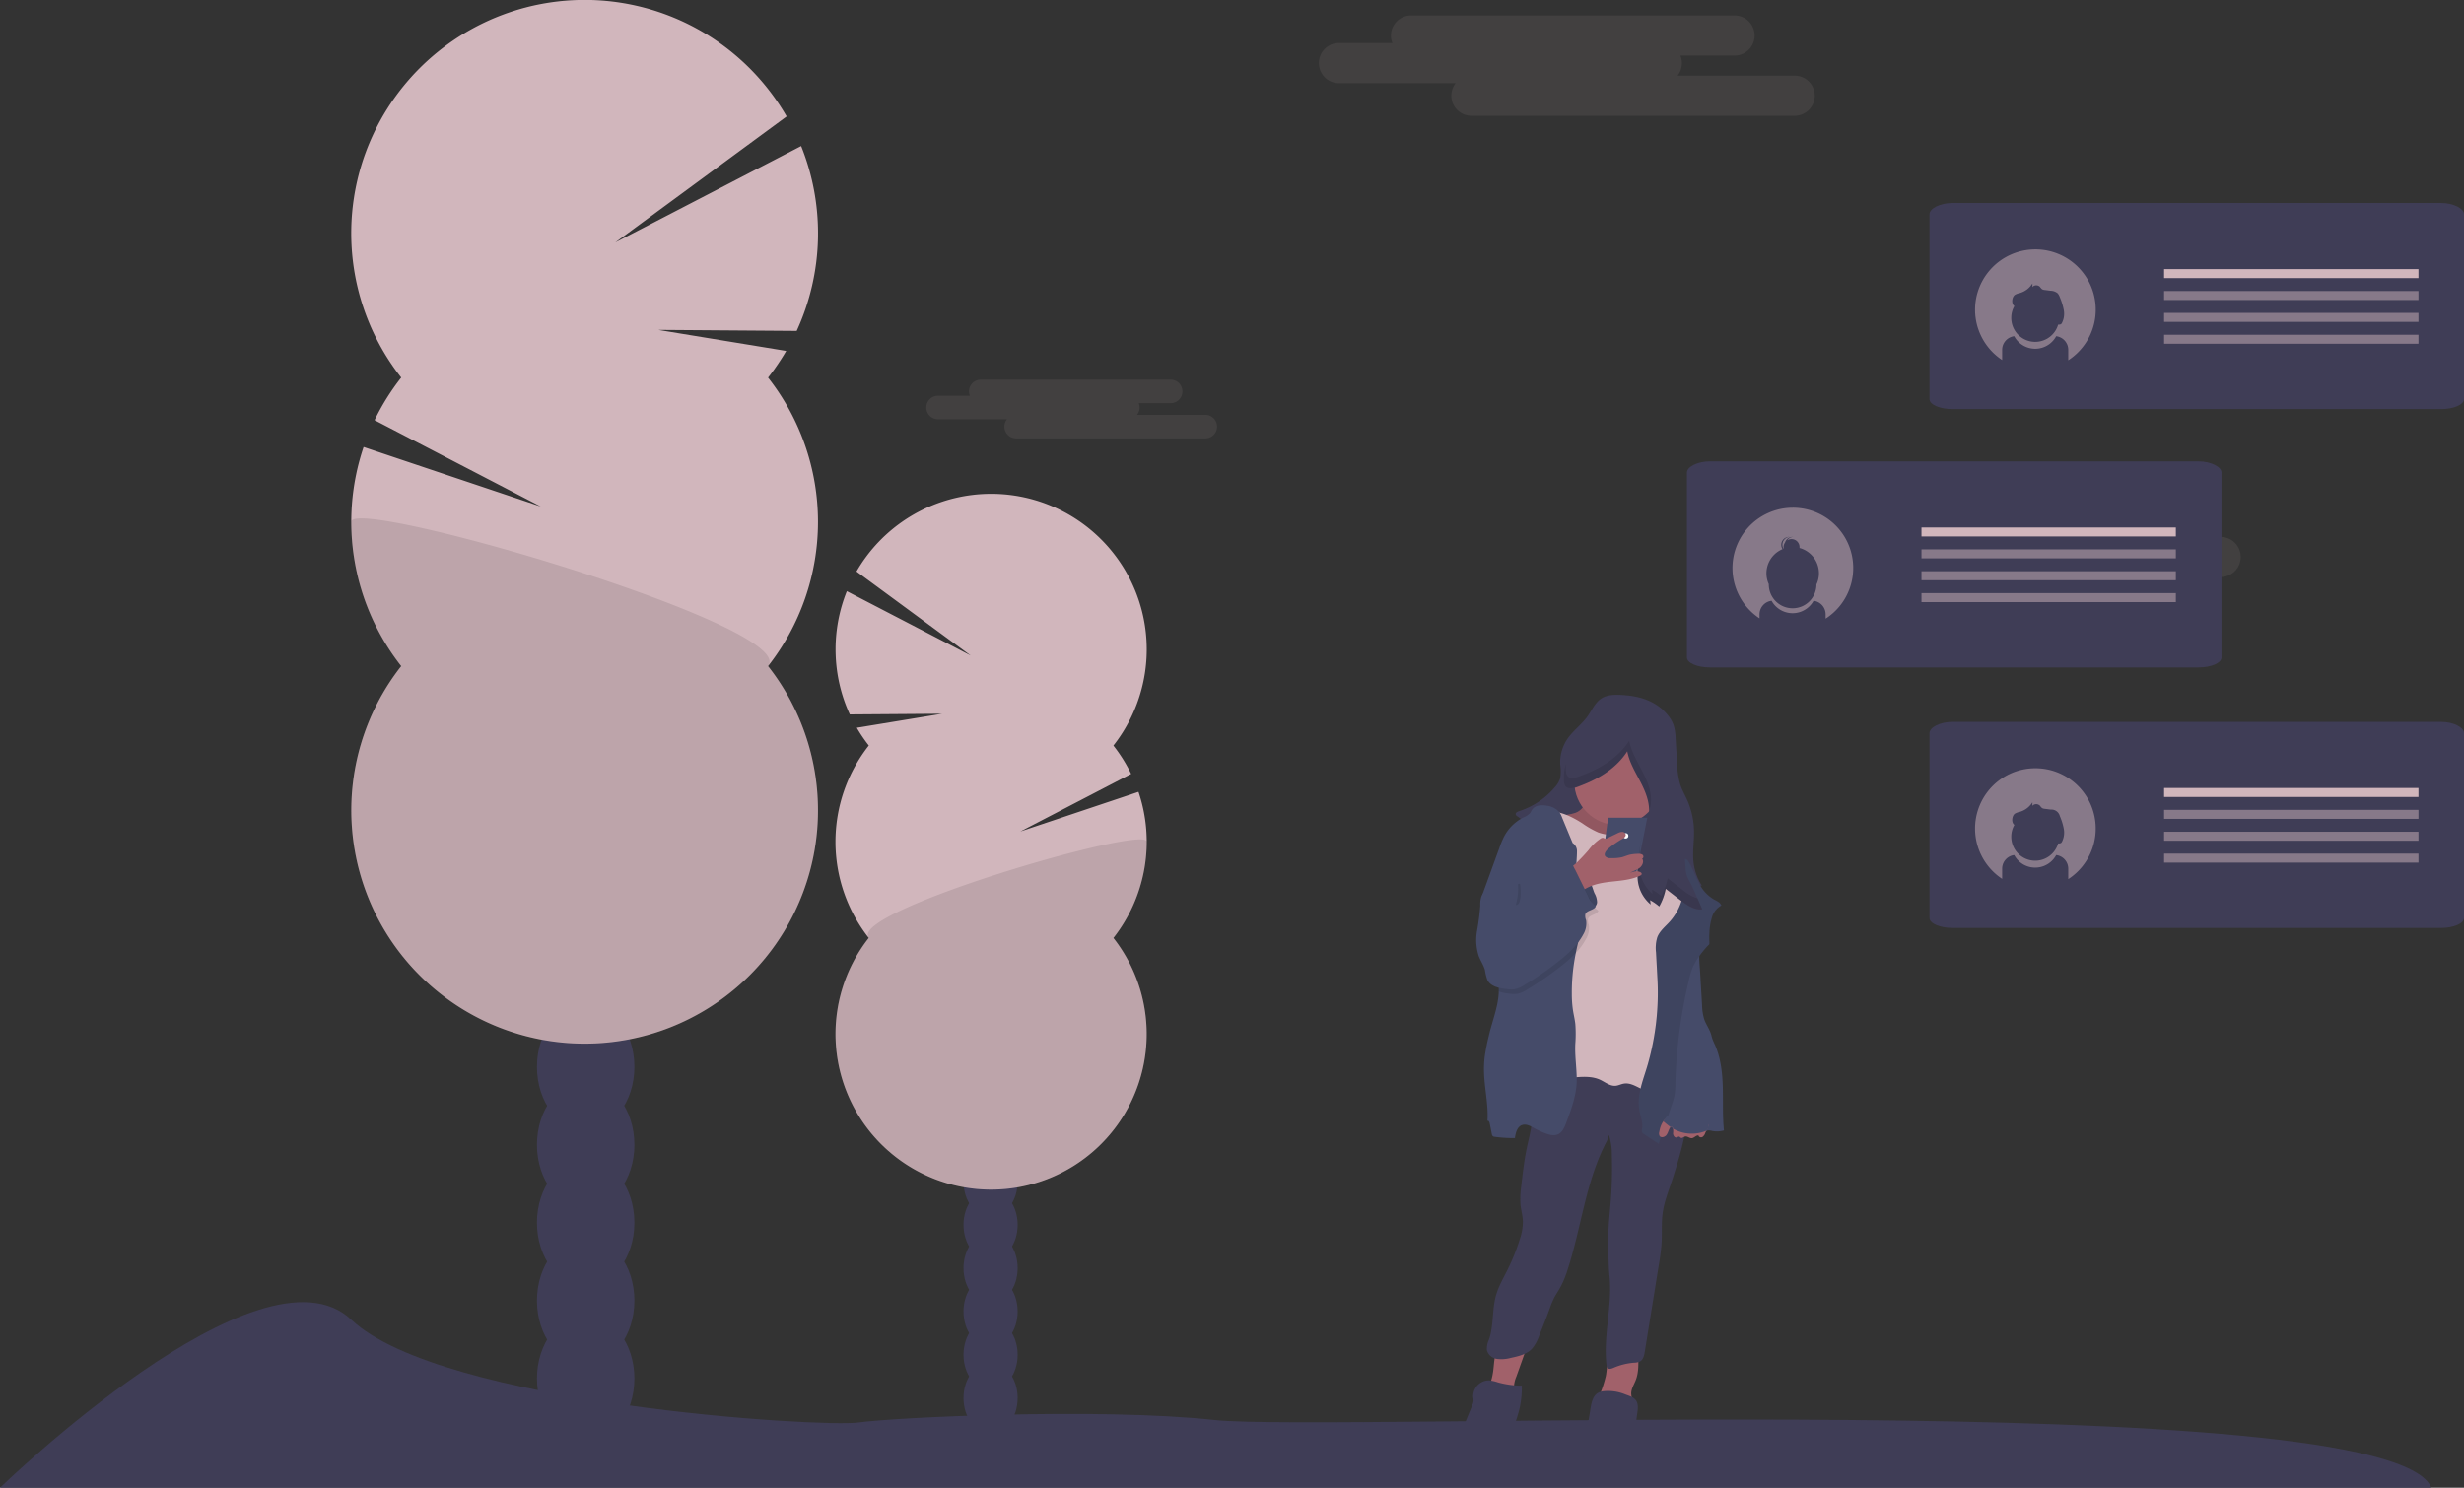 <svg xmlns="http://www.w3.org/2000/svg" width="855.218" height="516.458" viewBox="0 0 855.218 516.458">
  <rect x="0" y="0" width="855.218" height="516.458" fill="#333333" stroke="none"/>
  <defs>
    <style>
      .cls-1 {
        fill: #3f3d56;
      }

      .cls-2, .cls-4, .cls-9 {
        fill: #d1b6bc;
      }

      .cls-3, .cls-4, .cls-8 {
        opacity: 0.1;
      }

      .cls-5 {
        fill: #a1616a;
      }

      .cls-6 {
        fill: #454b69;
      }

      .cls-7 {
        fill: #fff;
      }

      .cls-9 {
        opacity: 0.5;
      }
    </style>
  </defs>
  <g id="Group_18" data-name="Group 18" transform="translate(-207 -293.275)">
    <ellipse id="Ellipse_305" data-name="Ellipse 305" class="cls-1" cx="16.909" cy="22.132" rx="16.909" ry="22.132" transform="translate(393.374 749.695)"/>
    <ellipse id="Ellipse_306" data-name="Ellipse 306" class="cls-1" cx="16.909" cy="22.132" rx="16.909" ry="22.132" transform="translate(393.374 722.641)"/>
    <ellipse id="Ellipse_307" data-name="Ellipse 307" class="cls-1" cx="16.909" cy="22.132" rx="16.909" ry="22.132" transform="translate(393.374 695.586)"/>
    <ellipse id="Ellipse_308" data-name="Ellipse 308" class="cls-1" cx="16.909" cy="22.132" rx="16.909" ry="22.132" transform="translate(393.374 668.532)"/>
    <ellipse id="Ellipse_309" data-name="Ellipse 309" class="cls-1" cx="16.909" cy="22.132" rx="16.909" ry="22.132" transform="translate(393.374 641.478)"/>
    <ellipse id="Ellipse_310" data-name="Ellipse 310" class="cls-1" cx="16.909" cy="22.132" rx="16.909" ry="22.132" transform="translate(393.374 614.423)"/>
    <ellipse id="Ellipse_311" data-name="Ellipse 311" class="cls-1" cx="16.909" cy="22.132" rx="16.909" ry="22.132" transform="translate(393.374 587.369)"/>
    <ellipse id="Ellipse_312" data-name="Ellipse 312" class="cls-1" cx="9.394" cy="12.295" rx="9.394" ry="12.295" transform="translate(541.422 766.296)"/>
    <ellipse id="Ellipse_313" data-name="Ellipse 313" class="cls-1" cx="9.394" cy="12.295" rx="9.394" ry="12.295" transform="translate(541.422 751.266)"/>
    <ellipse id="Ellipse_314" data-name="Ellipse 314" class="cls-1" cx="9.394" cy="12.295" rx="9.394" ry="12.295" transform="translate(541.422 736.236)"/>
    <ellipse id="Ellipse_315" data-name="Ellipse 315" class="cls-1" cx="9.394" cy="12.295" rx="9.394" ry="12.295" transform="translate(541.422 721.206)"/>
    <ellipse id="Ellipse_316" data-name="Ellipse 316" class="cls-1" cx="9.394" cy="12.295" rx="9.394" ry="12.295" transform="translate(541.422 706.175)"/>
    <ellipse id="Ellipse_317" data-name="Ellipse 317" class="cls-1" cx="9.394" cy="12.295" rx="9.394" ry="12.295" transform="translate(541.422 691.145)"/>
    <ellipse id="Ellipse_318" data-name="Ellipse 318" class="cls-1" cx="9.394" cy="12.295" rx="9.394" ry="12.295" transform="translate(541.422 676.115)"/>
    <path id="Path_926" data-name="Path 926" class="cls-2" d="M325.9,252.3a82.007,82.007,0,0,0,6.3-9.266l-44.422-7.3,48.052.353a81.163,81.163,0,0,0,1.548-64.171L272.9,205.357l59.444-43.723a81,81,0,1,0-133.769,90.647,81.1,81.1,0,0,0-9.251,14.79L247,297.034,185.516,276.39a81.02,81.02,0,0,0,13.061,76.06,80.99,80.99,0,1,0,127.321,0A81.02,81.02,0,0,0,325.9,252.3Z" transform="translate(147.685 172.063)"/>
    <path id="Path_927" data-name="Path 927" class="cls-3" d="M181.24,361.885a80.63,80.63,0,0,0,17.337,50.073,80.99,80.99,0,1,0,127.321,0C336.75,398.176,181.24,352.792,181.24,361.885Z" transform="translate(147.685 112.555)"/>
    <path id="Path_928" data-name="Path 928" class="cls-2" d="M416.448,436.73a53.114,53.114,0,0,1-4.193-6.177l29.617-4.87-32.037.241a54.109,54.109,0,0,1-1.03-42.783l42.979,22.32L412.15,376.3a54,54,0,1,1,89.182,60.429,53.824,53.824,0,0,1,6.155,9.845L469.039,466.55,510.034,452.8a54,54,0,0,1-8.7,50.712,54,54,0,1,1-84.921,0,54.026,54.026,0,0,1,0-66.772Z" transform="translate(92.117 115.364)"/>
    <path id="Path_929" data-name="Path 929" class="cls-3" d="M512.894,509.741a53.785,53.785,0,0,1-11.558,33.39,54,54,0,1,1-84.921,0C409.216,533.962,512.894,503.729,512.894,509.741Z" transform="translate(92.113 75.712)"/>
    <path id="Path_930" data-name="Path 930" class="cls-1" d="M19,787.136s90.572-87.927,121.925-58.347,163.731,37.448,175.928,35.7,83.605-5.223,123.668-.872S848.1,751.432,862.907,787.136Z" transform="translate(188 22.597)"/>
    <path id="Path_931" data-name="Path 931" class="cls-4" d="M745.445,229.089H704.714a6.937,6.937,0,0,0,1.5-4.359,7.011,7.011,0,0,0-.511-2.608h18.788a6.966,6.966,0,1,0,0-13.933H612.2a6.989,6.989,0,0,0-6.967,6.966,6.84,6.84,0,0,0,.519,2.608H586.96a6.974,6.974,0,0,0,0,13.94h40.732a6.914,6.914,0,0,0-1.5,4.351,6.989,6.989,0,0,0,6.966,6.966H745.445a6.967,6.967,0,0,0,0-13.933Z" transform="translate(84.543 90.45)"/>
    <path id="Path_932" data-name="Path 932" class="cls-4" d="M989.966,362.319H949.234a6.937,6.937,0,0,0,1.541-4.359,6.86,6.86,0,0,0-.511-2.608h18.788a6.966,6.966,0,1,0,0-13.933H856.723a6.989,6.989,0,0,0-6.966,6.966,6.831,6.831,0,0,0,.511,2.608H831.48a6.974,6.974,0,0,0,0,13.94h40.732a6.913,6.913,0,0,0-1.5,4.351,6.989,6.989,0,0,0,6.966,6.966H989.966a6.966,6.966,0,0,0,0-13.933Z" transform="translate(-12.218 117.343)"/>
    <path id="Path_933" data-name="Path 933" class="cls-4" d="M523.867,308.8h-23.86a4.051,4.051,0,0,0,.9-2.548,4.157,4.157,0,0,0-.3-1.5h11.017a4.081,4.081,0,1,0,0-8.161H445.77a4.1,4.1,0,0,0-4.081,4.081,4.013,4.013,0,0,0,.308,1.5H431.011a4.081,4.081,0,1,0,0,8.161h23.86a4.051,4.051,0,0,0-.9,2.548,4.1,4.1,0,0,0,4.081,4.088h65.817a4.088,4.088,0,0,0,0-8.169Z" transform="translate(101.633 128.483)"/>
    <path id="Path_934" data-name="Path 934" class="cls-5" d="M708.038,751.6a17.874,17.874,0,0,1-1.308,4.509,32.315,32.315,0,0,0,7.974,1.841.752.752,0,0,0,.511-.075c.2-.158.173-.474.143-.752a9.987,9.987,0,0,1,.827-4.329q2.254-6.275,4.449-12.565c-2.6-1.18-7.981-.466-10.175,1.5C708.436,743.552,708.526,749.061,708.038,751.6Z" transform="translate(17.105 18.385)"/>
    <path id="Path_935" data-name="Path 935" class="cls-5" d="M758.045,760.525a1.444,1.444,0,0,0-.135.556c0,.669.887.9,1.556.962a42.59,42.59,0,0,1,9.484,1.977c.376-1.112-.15-2.307-.165-3.472,0-1.623.954-3.066,1.548-4.577,1.06-2.668.977-5.629.879-8.5-2.57.173-8.7-1.015-10.138,1.646-.8,1.5-.752,3.758-1.112,5.411A41.85,41.85,0,0,1,758.045,760.525Z" transform="translate(4.388 16.473)"/>
    <path id="Path_936" data-name="Path 936" class="cls-1" d="M729.772,611.188l-6.764.4a1.939,1.939,0,0,0-1.232.361,1.849,1.849,0,0,0-.458,1.18c-.9,6.764.684,13.67-.158,20.434-.338,2.66-1.045,5.261-1.593,7.876-.924,4.366-1.428,8.808-1.931,13.242a30.212,30.212,0,0,0-.255,6.636c.2,1.864.751,3.682.819,5.554a19.311,19.311,0,0,1-1.142,6.493,70.647,70.647,0,0,1-4.208,10.423c-1.45,2.908-3.111,5.742-3.99,8.868-1.4,4.975-.751,10.393-2.412,15.286a7.646,7.646,0,0,0-.751,3.69,4.218,4.218,0,0,0,3.479,3.074,12.355,12.355,0,0,0,4.877-.368c2.638-.564,5.441-1.217,7.3-3.171a13.361,13.361,0,0,0,2.435-4.374c1.225-3.006,2.442-6.057,3.562-9.123a34.666,34.666,0,0,1,1.729-4.246c.616-1.172,1.383-2.255,2.037-3.427a34.821,34.821,0,0,0,2.615-6.313c4.825-14.8,6.3-30.812,13.587-44.565.346-.654.391-1.5.751-2.119a21.9,21.9,0,0,1,1.007,6.921,145.478,145.478,0,0,1-.383,15.985c-.3,3.878-.751,7.748-.842,11.641,0,1.774,0,3.555.038,5.336v1.45c.06,2.533.12,5.065.368,7.583,1.06,10.4-2.217,20.516-1.037,30.9a1.8,1.8,0,0,0,.346,1.022c.5.541,1.4.248,2.082-.045a22.368,22.368,0,0,1,7.109-1.774,4.794,4.794,0,0,0,2.157-.481c1.082-.646,1.39-2.052,1.586-3.3q2.457-15.173,4.907-30.346a72.55,72.55,0,0,0,.932-7.312c.188-3.186-.045-6.388.263-9.559.428-4.509,2.255-8.793,3.622-13.076.706-2.255,1.42-4.471,2.067-6.726s1.24-4.592,1.766-6.906c.9-4.028,1.608-8.184.984-12.265s-2.773-8.109-6.4-10.078c-2.653-1.45-5.764-1.668-8.763-2-8.56-.939-17.089-3.006-25.664-2.255C732.726,611.849,731.305,611.1,729.772,611.188Z" transform="translate(17.375 50.311)"/>
    <path id="Path_937" data-name="Path 937" class="cls-1" d="M707.683,785.819a9.637,9.637,0,0,0,1.067-2.254l2.773-7.515a65.317,65.317,0,0,0,2.255-6.861,32.145,32.145,0,0,0,.917-8.507,31.676,31.676,0,0,1-8.349-1.172,12.9,12.9,0,0,0-3.171-.669,5.516,5.516,0,0,0-5.351,5.839,8.408,8.408,0,0,1,.12,1.368,4.279,4.279,0,0,1-.391,1.315l-2.961,7.214a15.835,15.835,0,0,0-1.5,5.561C692.879,786.886,703.422,791.959,707.683,785.819Z" transform="translate(20.496 13.618)"/>
    <path id="Path_938" data-name="Path 938" class="cls-1" d="M750.473,786.383a12.906,12.906,0,0,0,0,3.4,7.581,7.581,0,0,0,6.884,5.817,9.867,9.867,0,0,0,8.349-4.111,8.868,8.868,0,0,0,1.39-2.668,13.853,13.853,0,0,0,.466-2.833l1.195-12.648c.173-1.773.894-4.336,0-6.012-.751-1.42-2.578-1.886-3.983-2.42a15.67,15.67,0,0,0-7.38-1.1c-4.381.368-4.336,4.84-5,8.409Q751.1,779.267,750.473,786.383Z" transform="translate(6.264 12.4)"/>
    <path id="Path_939" data-name="Path 939" class="cls-1" d="M743.982,449.6c-2.022,2.833-4.967,4.915-6.951,7.778a14.617,14.617,0,0,0-2.563,8.905,16.681,16.681,0,0,1,0,4.855,8.635,8.635,0,0,1-1.939,3.216,27.009,27.009,0,0,1-12.347,8.206c-.579.18-1.3.571-1.157,1.157a1.2,1.2,0,0,0,.534.609l9.77,7c5.734,4.111,11.5,8.267,17.841,11.34a63.382,63.382,0,0,0,36.448,5.734,19.006,19.006,0,0,1-2.893-8.267c-.376-3.532.256-7.094.188-10.649a27.52,27.52,0,0,0-2.255-10.521c-.842-1.931-1.909-3.758-2.555-5.764a29.816,29.816,0,0,1-1.082-7.515l-.5-8.409a16.969,16.969,0,0,0-.7-4.607,11.416,11.416,0,0,0-1.789-3.171c-3.577-4.674-9.018-6.673-14.715-7.162-2.488-.21-5.531-.413-7.823.669C746.747,444.349,745.635,447.3,743.982,449.6Z" transform="translate(14.055 92.309)"/>
    <path id="Path_940" data-name="Path 940" class="cls-5" d="M746.545,491.2a5.584,5.584,0,0,1-3.525,3.277,16.623,16.623,0,0,1-4.915.752l-3.585.165a1.563,1.563,0,0,0-1.1.331,1.293,1.293,0,0,0-.316.8c-.225,1.909.887,3.69,2,5.261,3.562,4.99,7.831,9.732,13.4,12.28a22.1,22.1,0,0,0,25.476-5.14,2.255,2.255,0,0,0,.706-1.255,2.112,2.112,0,0,0-1.082-1.759c-1.187-.879-2.585-1.45-3.758-2.322a11.272,11.272,0,0,1-4.081-6.17,18.564,18.564,0,0,1-.338-7.477c-4.456-1.27-9.311-.263-13.775-1.5-1.045-.286-3.006-1.383-4.1-.752S746.89,490.129,746.545,491.2Z" transform="translate(10.56 81.045)"/>
    <path id="Path_941" data-name="Path 941" class="cls-3" d="M746.545,491.2a5.584,5.584,0,0,1-3.525,3.277,16.623,16.623,0,0,1-4.915.752l-3.585.165a1.563,1.563,0,0,0-1.1.331,1.293,1.293,0,0,0-.316.8c-.225,1.909.887,3.69,2,5.261,3.562,4.99,7.831,9.732,13.4,12.28a22.1,22.1,0,0,0,25.476-5.14,2.255,2.255,0,0,0,.706-1.255,2.112,2.112,0,0,0-1.082-1.759c-1.187-.879-2.585-1.45-3.758-2.322a11.272,11.272,0,0,1-4.081-6.17,18.564,18.564,0,0,1-.338-7.477c-4.456-1.27-9.311-.263-13.775-1.5-1.045-.286-3.006-1.383-4.1-.752S746.89,490.129,746.545,491.2Z" transform="translate(10.56 81.045)"/>
    <circle id="Ellipse_319" data-name="Ellipse 319" class="cls-5" cx="15.008" cy="15.008" r="15.008" transform="translate(753.422 549.666)"/>
    <path id="Path_942" data-name="Path 942" class="cls-2" d="M767.182,501.037a49.237,49.237,0,0,1-8.612,2.8,16.579,16.579,0,0,1-8.943-.488,31.132,31.132,0,0,1-5.539-3.156c-3.111-1.991-6.508-3.758-10.19-4.118a6.865,6.865,0,0,0-4.96,1.067,6.764,6.764,0,0,0-2.187,4.509c-.5,3.577.353,7.184,1.112,10.717,2.878,13.414,4.509,27.445,1.285,40.792-1.691,7.087.135,14.459.383,21.741a26.016,26.016,0,0,0,.984,7.4,8.94,8.94,0,0,0,4.682,5.554c2.142.9,4.569.624,6.884.436,2.758-.218,5.636-.256,8.139.9,1.774.827,3.434,2.255,5.373,2.082.992-.09,1.894-.6,2.878-.752,1.976-.331,3.87.752,5.666,1.638a35.067,35.067,0,0,0,14.279,3.615c2.533-5.959,1.225-12.663,1.5-19.133.113-2.42.473-4.825.616-7.245a81.006,81.006,0,0,0-.113-8.755l-.917-19.69c-.263-5.358,2.472-10.6,2.255-15.955a48.286,48.286,0,0,0-1.03-7.41c-.165-.827-.338-1.646-.571-2.45-1.653-5.644-6.41-9.77-10.957-13.475a2.2,2.2,0,0,0-2.022-.624Z" transform="translate(12.167 78.929)"/>
    <path id="Path_943" data-name="Path 943" class="cls-6" d="M736.361,588.213c.06,5.261-1.834,10.348-3.69,15.286-.571,1.5-1.27,3.171-2.728,3.87s-3.089.248-4.509-.308a30.342,30.342,0,0,1-3.855-1.781c-1.308-.752-2.781-1.556-4.186-1.075-1.721.586-2.255,2.728-2.487,4.509a47.692,47.692,0,0,1-7.027-.428,1.322,1.322,0,0,1-.616-.2,1.3,1.3,0,0,1-.391-.842c-.241-1.255-.489-2.5-.752-3.758-.075-.391-.361-.909-.751-.752.316-4.87-.7-9.717-1.067-14.579a38.659,38.659,0,0,1,.075-7.4,71.731,71.731,0,0,1,1.413-7.312c1.157-5.155,3.382-10.393,3.51-15.624a17.654,17.654,0,0,0-.2-3.141q-1.593-9.837-3.171-19.69c-.271-1.638-.534-3.292-.917-4.907-.286-1.2-.556-2.367-.864-3.525-.188-.706-.391-1.405-.624-2.112l6.012-16.533a30.382,30.382,0,0,1,1.653-3.96,15.5,15.5,0,0,1,6.726-6.561,6.064,6.064,0,0,0,2.255-1.5c.293-.383.473-.849.752-1.247,1.06-1.5,3.231-1.623,5.043-1.293a6.872,6.872,0,0,1,4.389,2.255,8.847,8.847,0,0,1,.962,1.954q1.8,4.374,3.622,8.74a3.312,3.312,0,0,1,1.5,3.006c0,2.164-.308,4.321-.218,6.486a1.635,1.635,0,0,0,.045.466c.271,1.946,1.646,3.585,2.112,5.539,1.789,7.478-.819,15.173-2.352,22.733-.06.3-.12.594-.173.894a68.29,68.29,0,0,0-1.2,13.324,38.091,38.091,0,0,0,.391,5.546c.248,1.616.646,3.209.827,4.84a44.765,44.765,0,0,1,0,6.809C735.655,580.007,736.316,584.1,736.361,588.213Z" transform="translate(17.903 79.628)"/>
    <path id="Path_944" data-name="Path 944" class="cls-6" d="M753.7,532.295a6.471,6.471,0,0,1,.857,3.006,2,2,0,0,1-.451,1.248,1.879,1.879,0,0,1-1.721.473,4.727,4.727,0,0,1-1.676-.752,3.884,3.884,0,0,1-1.6-1.608,4.188,4.188,0,0,1-.24-1.007l-.4-2.54a3.24,3.24,0,0,1,0-1.5c.338-1.045,1.856-2.893,3.006-1.992S753.138,531.092,753.7,532.295Z" transform="translate(6.755 71.134)"/>
    <path id="Path_945" data-name="Path 945" class="cls-6" d="M804.52,534.147c-.443-1.157-1.766-1.646-2.848-2.255a13.315,13.315,0,0,1-5.005-5.734c-1.187-2.285-2.074-4.719-3.359-6.944a2.7,2.7,0,0,0-.857-1.022,1.037,1.037,0,0,0-1.247.075,1.353,1.353,0,0,0-.278.714,16.125,16.125,0,0,0,.458,5,19.479,19.479,0,0,1-4.765,15.782c-1.556,1.721-3.487,3.231-4.321,5.4a12.708,12.708,0,0,0-.451,5.26l.519,9.589a90.634,90.634,0,0,1-3.269,28.926c-1.5,5.411-4.043,10.874-3.006,16.39.391,2.112,1.308,4.208.932,6.328a2.157,2.157,0,0,0,0,1.232,1.8,1.8,0,0,0,.751.7l5,3.262,4.509-13.354a24.674,24.674,0,0,0,1-3.495,26.713,26.713,0,0,0,.293-4.1,173.256,173.256,0,0,1,4.637-35.652,27.36,27.36,0,0,1,1.5-4.93,30.2,30.2,0,0,1,5.644-7.718c.053-1.1-.09-2.209,0-3.322a21.262,21.262,0,0,1,.819-5.727A6.886,6.886,0,0,1,804.52,534.147Z" transform="translate(-0.07 73.46)"/>
    <path id="Path_946" data-name="Path 946" class="cls-6" d="M799.031,556.08a67.869,67.869,0,0,0,.143,9.492l.752,12.58a18.09,18.09,0,0,0,.751,4.967c.6,1.713,1.714,3.216,2.292,4.945.2.586.331,1.2.526,1.8a21.107,21.107,0,0,0,.9,2.1c2.029,4.592,2.585,9.687,2.728,14.7s-.113,10.04.4,15.03a9.069,9.069,0,0,1-3.99.2,5.587,5.587,0,0,0-1.5-.2,4.741,4.741,0,0,0-1.263.361,13.009,13.009,0,0,1-10.919-.977,21.792,21.792,0,0,1-2.788-2.044A8.541,8.541,0,0,1,785.15,617a7.514,7.514,0,0,1-.864-3.652c-.173-5.1,1.5-10.063,2.638-15.03a139.693,139.693,0,0,0,2.255-14.572c.834-7.162.609-14.527,2.255-21.553a5.937,5.937,0,0,1,1.2-2.788,6.012,6.012,0,0,1,1.939-1.247C796.04,557.448,797.535,556.771,799.031,556.08Z" transform="translate(-2.163 64.002)"/>
    <path id="Path_947" data-name="Path 947" class="cls-3" d="M804.52,534.147c-.443-1.157-1.766-1.646-2.848-2.255a13.315,13.315,0,0,1-5.005-5.734c-1.187-2.285-2.074-4.719-3.359-6.944a2.7,2.7,0,0,0-.857-1.022,1.037,1.037,0,0,0-1.247.075,1.353,1.353,0,0,0-.278.714,16.125,16.125,0,0,0,.458,5,19.479,19.479,0,0,1-4.765,15.782c-1.556,1.721-3.487,3.231-4.321,5.4a12.708,12.708,0,0,0-.451,5.26l.519,9.589a90.634,90.634,0,0,1-3.269,28.926c-1.5,5.411-4.043,10.874-3.006,16.39.391,2.112,1.308,4.208.932,6.328a2.157,2.157,0,0,0,0,1.232,1.8,1.8,0,0,0,.751.7l5,3.262,4.509-13.354a24.674,24.674,0,0,0,1-3.495,26.713,26.713,0,0,0,.293-4.1,173.256,173.256,0,0,1,4.637-35.652,27.36,27.36,0,0,1,1.5-4.93,30.2,30.2,0,0,1,5.644-7.718c.053-1.1-.09-2.209,0-3.322a21.262,21.262,0,0,1,.819-5.727A6.886,6.886,0,0,1,804.52,534.147Z" transform="translate(-0.07 73.46)"/>
    <path id="Path_948" data-name="Path 948" class="cls-5" d="M801.281,642.646a2.683,2.683,0,0,1-.977,1.413c-.5.286-1.323.045-1.368-.534-.842-.113-1.5.879-2.315.947s-1.563-.752-2.36-.571c-.511.135-.992.676-1.458.436-.2-.1-.316-.308-.519-.383-.323-.105-.631.2-.962.271-.7.158-1.21-.7-1.232-1.413a4.844,4.844,0,0,0-.143-2.119.451.451,0,0,0-.218-.24c-.225-.105-.473.105-.624.308-.556.752-.714,1.8-1.278,2.578s-1.909,1.15-2.42.338a1.917,1.917,0,0,1-.105-1.36c.338-1.924,1.09-3.991,2.818-4.892,1.5-.752,3.307-.466,4.96-.12q3.449.751,6.891,1.556c.609.143,2.067.218,2.33.924S801.522,642.045,801.281,642.646Z" transform="translate(-2.4 43.907)"/>
    <path id="Path_949" data-name="Path 949" class="cls-1" d="M763.3,464.339c.752,4.051,3.066,7.62,4.922,11.31s3.337,7.883,2.33,11.881a41.346,41.346,0,0,1-1.5,4.051,38.263,38.263,0,0,0-1.548,7.2,37.838,37.838,0,0,0-.594,10.033,12.672,12.672,0,0,0,4.509,8.717l-.21-1.5a16.7,16.7,0,0,1,3.179,2.187,20.186,20.186,0,0,0,2.255-6.125l5.1,3.96c2.255,1.729,4.78,3.547,7.575,3.2l-2.255-5.193c-.624-1.443-1.247-2.878-1.984-4.269a13.421,13.421,0,0,1-1.217-2.6,11.723,11.723,0,0,1-.331-2.4,167.683,167.683,0,0,0-7.38-39.078,32.577,32.577,0,0,0-3.555-8.267,10.354,10.354,0,0,0-2.961-3.059c-1.871-1.195-4.171-1.45-6.38-1.676a19.682,19.682,0,0,0-4.652-.105,14.276,14.276,0,0,0-4.509,1.548,24.048,24.048,0,0,0-10.4,10.318,20.442,20.442,0,0,0-2.352,10.438c.293,3.833,3.945,2.089,6.41,1.135C753.856,473.657,759.718,469.96,763.3,464.339Z" transform="translate(8.509 89.739)"/>
    <path id="Path_950" data-name="Path 950" class="cls-3" d="M753.7,532.295a6.471,6.471,0,0,1,.857,3.006,2,2,0,0,1-.451,1.248,1.879,1.879,0,0,1-1.721.473,4.727,4.727,0,0,1-1.676-.752,3.884,3.884,0,0,1-1.6-1.608,4.188,4.188,0,0,1-.24-1.007l-.4-2.54a3.24,3.24,0,0,1,0-1.5c.338-1.045,1.856-2.893,3.006-1.992S753.138,531.092,753.7,532.295Z" transform="translate(6.755 71.134)"/>
    <path id="Path_951" data-name="Path 951" class="cls-6" d="M741.778,407.39,738.96,428.5l12.385-.751,4.028-20.358Z" transform="translate(23.375 169.759)"/>
    <circle id="Ellipse_320" data-name="Ellipse 320" class="cls-7" cx="0.939" cy="0.939" r="0.939" transform="translate(770.309 582.492)"/>
    <g id="Group_1" data-name="Group 1" class="cls-8" transform="translate(749.801 550.417)">
      <path id="Path_952" data-name="Path 952" d="M770.867,487.691c.128-.368.241-.752.338-1.112,1-4.006-.481-8.2-2.337-11.889s-4.141-7.252-4.915-11.31c-3.585,5.621-9.431,9.319-15.541,11.693-2.465.954-6.125,2.69-6.418-1.135a15.38,15.38,0,0,1,0-2.563,17.8,17.8,0,0,0-.676,6.125c.293,3.833,3.945,2.089,6.411,1.135,6.117-2.367,11.956-6.065,15.541-11.686.751,4.051,3.066,7.62,4.922,11.273C769.695,481.2,770.935,484.46,770.867,487.691Z" transform="translate(-741.282 -463.38)"/>
      <path id="Path_953" data-name="Path 953" d="M790.828,526.132q-2.555-1.969-5.1-3.96a20.126,20.126,0,0,1-2.255,6.132,16.533,16.533,0,0,0-3.179-2.194l.21,1.5a12.791,12.791,0,0,1-4.509-8.717,37.219,37.219,0,0,1,.586-10.033c.053-.361.113-.751.165-1.082-.353,1.5-.586,3.089-.819,4.644a37.86,37.86,0,0,0-.594,10.033,12.671,12.671,0,0,0,4.509,8.718l-.21-1.5a17.1,17.1,0,0,1,3.179,2.194,20.287,20.287,0,0,0,2.255-6.125q2.555,1.976,5.1,3.96c2.255,1.721,4.78,3.547,7.575,3.2l-1.623-3.758A15.062,15.062,0,0,1,790.828,526.132Z" transform="translate(-749.707 -474.413)"/>
    </g>
    <path id="Path_954" data-name="Path 954" class="cls-5" d="M750.094,511.81a17.73,17.73,0,0,1,4.2-4.013,1.262,1.262,0,0,1,.864-.24c.24.053.443.233.691.278a1.376,1.376,0,0,0,.812-.2l3.472-1.668a3.683,3.683,0,0,1,1.661-.481,1.217,1.217,0,0,1,1.21,1.045c0,.646-.639,1.082-1.21,1.405a32.472,32.472,0,0,0-4.87,3.4c-.751.669-1.608,1.774-1.022,2.63a2.255,2.255,0,0,0,1.909.639,15.324,15.324,0,0,0,3.758-.286c.992-.248,1.924-.691,2.923-.924a14.375,14.375,0,0,1,2.788-.278,2.254,2.254,0,0,1,1.571.338c.413.353.376,1.2-.158,1.308.751,1,.09,2.472-.894,3.224s-2.255,1.06-3.284,1.7c1.2-.428,2.623-.842,3.69-.135a.751.751,0,0,1,.338.421c.068.353-.308.624-.639.752-4.93,2.3-10.769,1.5-15.932,3.209a16.946,16.946,0,0,0-5.922,3.419c.8-.752-4.148-6.012-3.72-7.515.346-1.232,2.833-2.8,3.758-3.758Q748.163,514.057,750.094,511.81Z" transform="translate(8.265 76.573)"/>
    <path id="Path_955" data-name="Path 955" class="cls-3" d="M740.478,539.932a4.013,4.013,0,0,0,.263,2.014,7.351,7.351,0,0,1-1.007,5.028,21.8,21.8,0,0,1-3.517,4.8,46.37,46.37,0,0,1-5.306,4.7,114.207,114.207,0,0,1-11.573,7.981,9.635,9.635,0,0,1-3.344,1.466,10.017,10.017,0,0,1-2.8-.045,16.186,16.186,0,0,1-3.675-.752,17.655,17.655,0,0,0-.2-3.141q-1.593-9.837-3.171-19.69c-.271-1.638-.534-3.292-.917-4.907-.286-1.2-.556-2.367-.864-3.525v-.083c.752-1.894,2.953-3.1,3.171-5.11,3.179-.3,6.162-.654,9.349-.947a21.042,21.042,0,0,1-.609,8.9,1.165,1.165,0,0,0,1.165-.714c.233-.428.308-.924.5-1.375.751-1.713,2.953-2.119,4.509-3.111,2.736-1.7,3.915-5.381,6.861-6.658a1.074,1.074,0,0,1,.691-.12c.646.173.751,1.308,1.45,1.263a.992.992,0,0,0,.556-.316c1.2-1.09,2.705-1.992,3.9-3.074.165.323.323.646.481.969q2.51,5.08,5.013,10.168a7.233,7.233,0,0,0,2.683,3.427C743.581,538.587,740.951,538.407,740.478,539.932Z" transform="translate(17.694 72.342)"/>
    <path id="Path_956" data-name="Path 956" class="cls-6" d="M705.744,526.565c-.21,2.022-2.427,3.224-3.171,5.118a9.167,9.167,0,0,0-.368,3.111,85.861,85.861,0,0,1-1.127,8.815,17.877,17.877,0,0,0,.631,8.778c.646,1.638,1.683,3.126,2.127,4.832a16.828,16.828,0,0,0,.857,3.427c1.165,2.255,4.133,2.841,6.681,3.119a10.018,10.018,0,0,0,2.8.045,9.769,9.769,0,0,0,3.352-1.466,114.923,114.923,0,0,0,11.566-7.981c3.434-2.683,6.764-5.659,8.823-9.506a7.4,7.4,0,0,0,1.015-5.028,3.856,3.856,0,0,1-.263-2.014c.473-1.5,3.1-1.345,3.667-2.841a7.118,7.118,0,0,1-2.675-3.419l-5.494-11.145c-1.2,1.09-2.705,1.991-3.9,3.081a1.038,1.038,0,0,1-.564.316c-.669.045-.8-1.09-1.45-1.263a1.1,1.1,0,0,0-.684.113c-2.953,1.285-4.133,4.967-6.869,6.666-1.593.992-3.758,1.4-4.509,3.111-.2.443-.271.947-.5,1.375a1.165,1.165,0,0,1-1.165.751,20.953,20.953,0,0,0,.609-8.9C711.913,525.919,708.93,526.272,705.744,526.565Z" transform="translate(18.573 72.866)"/>
    <path id="Path_957" data-name="Path 957" class="cls-6" d="M801.516,641.954c.2-.075.406-.158.609-.218a2.5,2.5,0,0,0,.676-2.705c-.263-.706-1.721-.752-2.33-.924q-3.442-.827-6.891-1.548c-1.653-.353-3.464-.661-4.96.113-.556.293-1.015,1.27-1.39,1.766l.579.5c.624.519,1.263,1.03,1.924,1.5a.474.474,0,0,1,.5-.158.45.45,0,0,1,.218.24,1.5,1.5,0,0,1,.158.474A12.971,12.971,0,0,0,801.516,641.954Z" transform="translate(-2.898 44.096)"/>
    <path id="Path_958" data-name="Path 958" class="cls-1" d="M1095.66,458.533v64.209c0,1.909-3.577,3.464-8,3.464h-169.5c-4.426,0-8.011-1.556-8.011-3.464V458.533c0-1.916,3.585-3.863,8.011-3.863h169.5C1092.09,454.67,1095.66,456.616,1095.66,458.533Z" transform="translate(-33.443 89.202)"/>
    <rect id="Rectangle_1529" data-name="Rectangle 1529" class="cls-2" width="88.287" height="3.119" transform="translate(958.126 566.823)"/>
    <rect id="Rectangle_1530" data-name="Rectangle 1530" class="cls-9" width="88.287" height="3.119" transform="translate(958.126 574.413)"/>
    <rect id="Rectangle_1531" data-name="Rectangle 1531" class="cls-9" width="88.287" height="3.119" transform="translate(958.126 582.011)"/>
    <rect id="Rectangle_1532" data-name="Rectangle 1532" class="cls-9" width="88.287" height="3.119" transform="translate(958.126 589.609)"/>
    <path id="Path_959" data-name="Path 959" class="cls-9" d="M952.124,476.09a20.929,20.929,0,0,0-11.536,38.4v-3.547a4.764,4.764,0,0,1,4.186-4.712,8.267,8.267,0,0,0,14.564,0,4.772,4.772,0,0,1,4.193,4.712v3.637a20.937,20.937,0,0,0-11.408-38.492Zm9.206,25.551a1.293,1.293,0,0,1-.278.361,1.2,1.2,0,0,1-.609.2,3.933,3.933,0,0,1-.421,0,8.3,8.3,0,0,1-16.27-2.36,8.2,8.2,0,0,1,1.082-4.088.937.937,0,0,1-.09-.06c-1.045-.864-.751-3.119.271-3.84a5.7,5.7,0,0,1,1.721-.631,7.6,7.6,0,0,0,4.359-3.329,7.091,7.091,0,0,1-.045,1.263,1.841,1.841,0,0,1,2.63-.09,5.011,5.011,0,0,0,.752.842,2.089,2.089,0,0,0,.932.263l2.082.271a3.006,3.006,0,0,1,3.164,2.255,20.824,20.824,0,0,1,1.368,4.411,7.057,7.057,0,0,1-.646,4.539Z" transform="translate(-38.668 83.879)"/>
    <path id="Path_960" data-name="Path 960" class="cls-1" d="M1095.66,218.853v64.216c0,1.909-3.577,3.464-8,3.464h-169.5c-4.426,0-8.011-1.556-8.011-3.464V218.853c0-1.909,3.585-3.863,8.011-3.863h169.5C1092.09,215,1095.66,216.944,1095.66,218.853Z" transform="translate(-33.443 148.76)"/>
    <rect id="Rectangle_1533" data-name="Rectangle 1533" class="cls-2" width="88.287" height="3.119" transform="translate(958.126 386.701)"/>
    <rect id="Rectangle_1534" data-name="Rectangle 1534" class="cls-9" width="88.287" height="3.119" transform="translate(958.126 394.299)"/>
    <rect id="Rectangle_1535" data-name="Rectangle 1535" class="cls-9" width="88.287" height="3.119" transform="translate(958.126 401.897)"/>
    <rect id="Rectangle_1536" data-name="Rectangle 1536" class="cls-9" width="88.287" height="3.119" transform="translate(958.126 409.487)"/>
    <path id="Path_961" data-name="Path 961" class="cls-9" d="M952.124,236.42a20.93,20.93,0,0,0-11.536,38.4v-3.547a4.757,4.757,0,0,1,4.186-4.712,8.267,8.267,0,0,0,14.564,0,4.764,4.764,0,0,1,4.193,4.712v3.63a20.93,20.93,0,0,0-11.408-38.485Zm9.206,25.551a1.106,1.106,0,0,1-.278.361,1.135,1.135,0,0,1-.609.2,3.941,3.941,0,0,1-.421,0,8.3,8.3,0,0,1-16.27-2.352,8.176,8.176,0,0,1,1.082-4.088l-.09-.06c-1.045-.872-.752-3.119.271-3.84a5.507,5.507,0,0,1,1.721-.631,7.606,7.606,0,0,0,4.359-3.337,7.152,7.152,0,0,1-.045,1.27,1.849,1.849,0,0,1,2.63-.1,4.736,4.736,0,0,0,.751.842,2.194,2.194,0,0,0,.932.271l2.082.263a4.028,4.028,0,0,1,2.375.857,3.928,3.928,0,0,1,.789,1.405,21.043,21.043,0,0,1,1.368,4.419,7.035,7.035,0,0,1-.646,4.517Z" transform="translate(-38.668 143.435)"/>
    <path id="Path_962" data-name="Path 962" class="cls-1" d="M983.65,338.193v64.216c0,1.909-3.585,3.457-8.011,3.457H806.114c-4.419,0-8-1.548-8-3.457V338.193c0-1.916,3.585-3.863,8-3.863h169.5C980.043,334.33,983.65,336.276,983.65,338.193Z" transform="translate(-5.602 119.105)"/>
    <rect id="Rectangle_1537" data-name="Rectangle 1537" class="cls-2" width="88.287" height="3.119" transform="translate(873.919 476.386)"/>
    <path id="Path_963" data-name="Path 963" class="cls-9" d="M840.078,355.75a20.937,20.937,0,0,0-11.543,38.4v-1.39a4.757,4.757,0,0,1,4.186-4.712,8.312,8.312,0,0,0,14.572,0,4.757,4.757,0,0,1,4.186,4.712v1.5a20.93,20.93,0,0,0-11.4-38.515Zm8.206,26.543a8.267,8.267,0,1,1-16.533,0,9.1,9.1,0,0,1,4.765-12.167,2.766,2.766,0,0,1,2.33-4.269h.2a2.758,2.758,0,0,0-2.2,4.126h.083a2.654,2.654,0,0,1-.053-.549,2.705,2.705,0,0,1,.518-1.608,2.758,2.758,0,0,1,2.645-1.954h.2a2.75,2.75,0,0,0-2.112,1.233,2.765,2.765,0,0,1,4.291,2.315,2.061,2.061,0,0,1,0,.308,9.1,9.1,0,0,1,5.922,12.565Z" transform="translate(-10.828 113.782)"/>
    <rect id="Rectangle_1538" data-name="Rectangle 1538" class="cls-9" width="88.287" height="3.119" transform="translate(873.919 483.984)"/>
    <rect id="Rectangle_1539" data-name="Rectangle 1539" class="cls-9" width="88.287" height="3.119" transform="translate(873.919 491.574)"/>
    <rect id="Rectangle_1540" data-name="Rectangle 1540" class="cls-9" width="88.287" height="3.119" transform="translate(873.919 499.172)"/>
  </g>
</svg>
